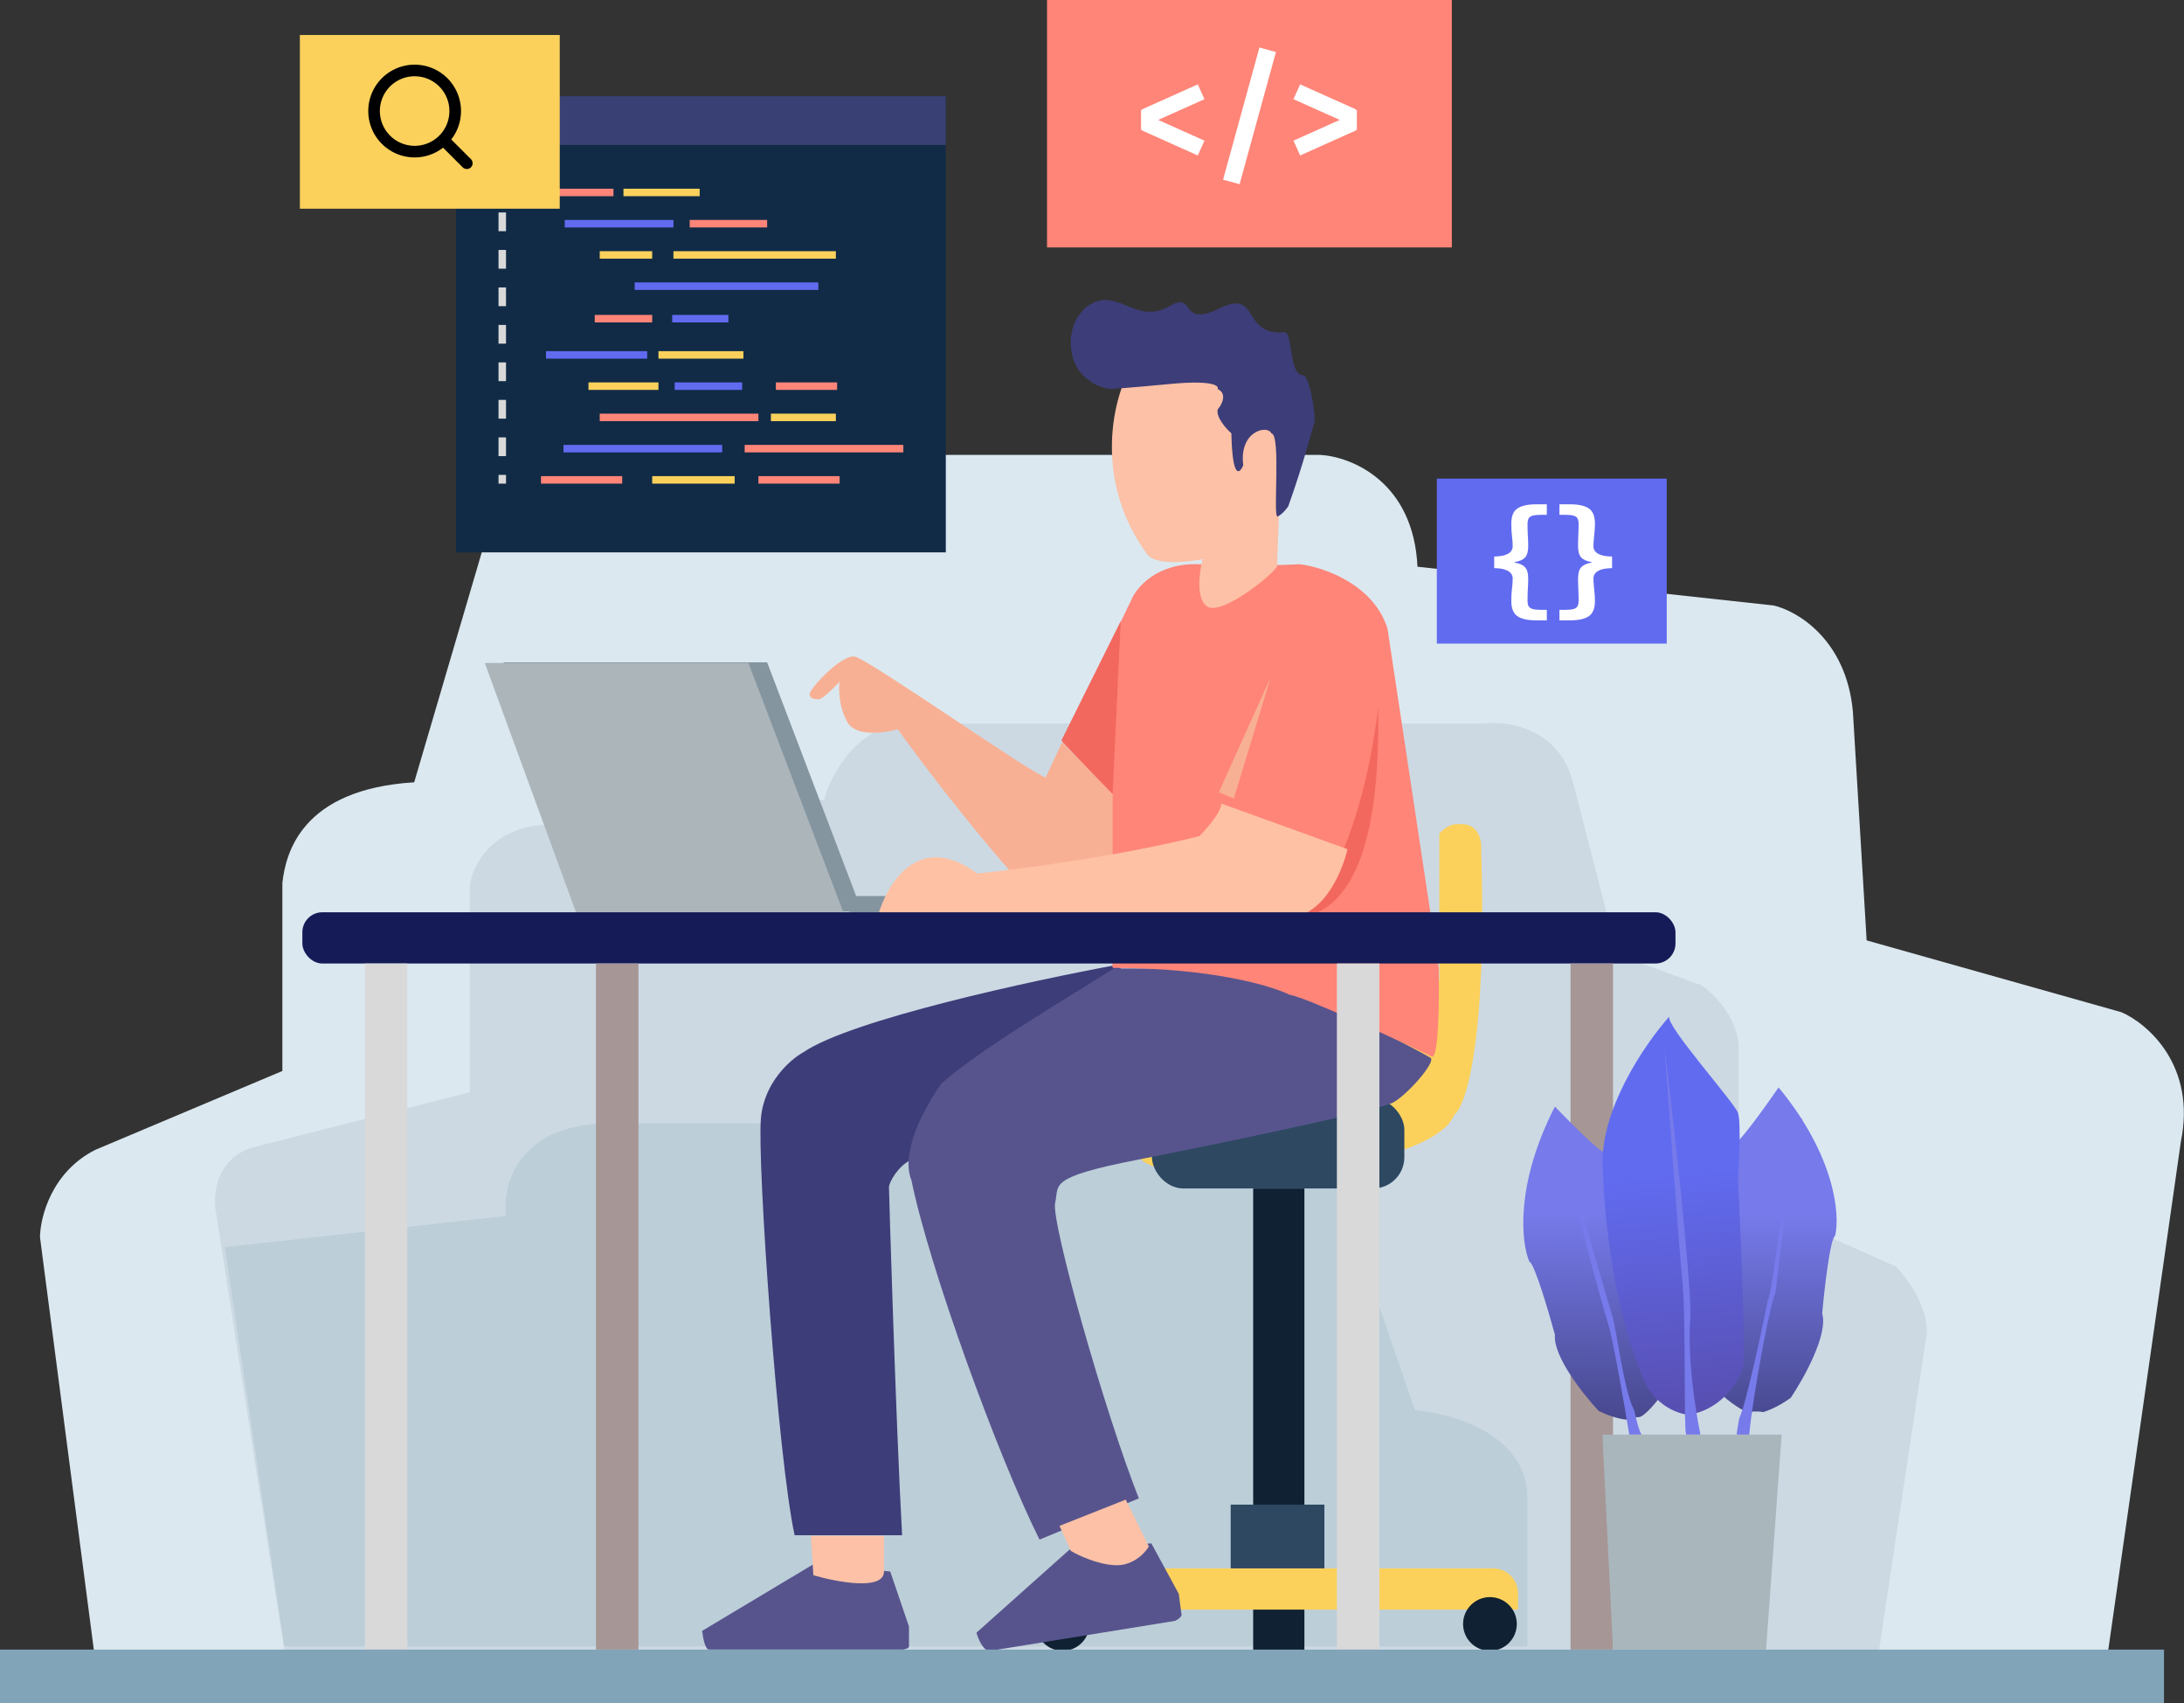 <svg width="1748" height="1363" viewBox="0 0 1748 1363" fill="none" xmlns="http://www.w3.org/2000/svg">
<rect x="0" y="0" width="1748" height="1363" fill="#333333" stroke="none"/>
<path d="M32 990L76 1327L1686.5 1326.5L1745.5 913.5C1757.9 852.7 1719 819.167 1698 810L1494 752.5L1483 569.5C1477.8 511.9 1438.5 488.833 1419.5 484.5L1134.5 453.5C1131.3 385.1 1081.17 365.333 1056.5 364H408.5L331.5 626C241.5 631.5 228.667 682.5 226 706.5V857L76.5 920C41.3 937.6 32.167 974 32 990Z" fill="#DBE8F0"/>
<path d="M173 971L227.5 1320H1504L1542 1067.5C1543.6 1045.9 1526.33 1022.5 1517.5 1013.5L1391.5 957.5V842.5C1393.5 817.3 1372.67 796 1362 788.5L1294.5 764L1258.5 624C1246.1 582.4 1206.67 576.667 1188.5 579H722.5C684.5 582.6 664.667 621.167 659.5 640C580.667 647.24 425.3 661.377 434.5 660C391.3 663.6 377.5 694.5 376 709.5V874L207 917C172.6 924.2 170 956 173 971Z" fill="#CCD9E3"/>
<path d="M180 998L227.5 1317.5H1222.5V1198.5C1222.5 1148.1 1162.5 1130.83 1132.5 1128.5L1053.5 899H484C413.6 901 402 949.167 405 973L180 998Z" fill="#BCCED8"/>
<rect x="1003" y="951" width="41" height="370" fill="#0F2132"/>
<rect x="985" y="1204" width="75" height="78" fill="#2E4862"/>
<path d="M897 1255H1195C1206.05 1255 1215 1263.95 1215 1275V1288H897V1255Z" fill="#FBD15C"/>
<path d="M1152 784V667C1158.4 659.8 1165.33 659 1168 659.5C1183.6 658.3 1186.17 673 1185.5 680.5C1190.3 833.3 1173.17 885.167 1164 892C1152.4 921.2 1068.83 935.833 1028.5 939.5C938.1 945.5 912.833 932 911.5 924.5L1152 784Z" fill="#FBD15C"/>
<path d="M1214 1299.5C1214 1311.37 1204.37 1321 1192.5 1321C1180.63 1321 1171 1311.37 1171 1299.5C1171 1287.63 1180.63 1278 1192.5 1278C1204.37 1278 1214 1287.63 1214 1299.5Z" fill="#0F2132"/>
<path d="M872 1299.5C872 1311.37 862.374 1321 850.5 1321C838.626 1321 829 1311.37 829 1299.5C829 1287.63 838.626 1278 850.5 1278C862.374 1278 872 1287.63 872 1299.5Z" fill="#0F2132"/>
<rect x="922" y="879" width="202" height="72" rx="25" fill="#2E4862"/>
<path d="M562 1305L650.5 1252L712.5 1257.5L727.5 1301.5V1317C727.9 1319 724.333 1319.83 722.5 1320H567.5C564.3 1320 562.5 1310 562 1305Z" fill="#57548D"/>
<path d="M781.5 1306.5L856 1240L921.5 1235L943.5 1275.5L945.5 1291C946.7 1293.4 942.667 1296 940.5 1297L792.5 1321C787.3 1321.8 783 1311.67 781.5 1306.5Z" fill="#57548D"/>
<path d="M643 842C681 816 826.5 784.5 894.5 772L950.5 842C880 870.5 738 924 728.5 928.5C718.968 933.015 711.5 946 711.5 950C711.5 954.561 717 1136.83 722 1228.5H636C622.5 1166.5 606 931 609 895C611.4 866.2 632.667 847.667 643 842Z" fill="#3D3D79"/>
<path d="M753 867.5C783 840.5 850.833 800.667 891.5 775H1007.5C1051.83 797.667 1141.4 843.7 1145 846.5C1149.5 850 1125.5 877 1114.5 882.5C1103.5 888 1002 910 910.5 928C837.3 942.4 848.039 948.045 844.5 962.5C840.961 976.955 883.99 1129.62 911.5 1199L832 1232C798.849 1165.7 743.571 1013.79 729.5 944.5C720.3 921.7 740.333 886 753 867.5Z" fill="#57548D"/>
<path d="M905.5 480L850.5 594L890.5 636.5C885.7 640.9 888.5 729.333 890.5 774.5C969.7 774.5 1017.83 788.833 1032 796C1045.2 798 1113.5 829.833 1146 845.5C1151.6 847.5 1152 799 1151.5 774.5L1110.5 503C1099.3 467.4 1059.17 453.833 1040.5 451.5C1028 452.167 994.5 453.1 960.5 451.5C926.5 449.9 909.667 469.833 905.5 480Z" fill="#FF8578"/>
<path d="M890.5 635.5L897 497L849.5 592.5L890.5 635.5Z" fill="#F3685E"/>
<path d="M987.5 639L1017 542L975.5 634L987.5 639Z" fill="#F8B094"/>
<path d="M1103.04 566C1103.95 624.63 1099.5 721 1044.66 733.408C1044.66 733.408 1088.43 688 1103.04 566Z" fill="#F3685E"/>
<path d="M403 530H614L690 729.5H476L403 530Z" fill="#8495A0"/>
<path d="M388 530.5H599L675 730H461L388 530.5Z" fill="#ACB5BA"/>
<path d="M680 717H756V730H680V717Z" fill="#8495A0"/>
<path d="M919.5 1237.5L901 1200L848 1221L857 1241C863.167 1244.67 879 1252.1 893 1252.5C907 1252.9 916.5 1242.67 919.5 1237.5Z" fill="#FCC1A6"/>
<path d="M651 1260.5L649 1229H707.5V1257.5C707.5 1273.1 669.833 1266 651 1260.5Z" fill="#FCC1A6"/>
<path d="M684.5 525.5C674.1 522.7 647.5 551.5 648 555.5C648.5 559.5 652 559.5 655.5 559.5C658.3 559.5 667.667 550.166 672 545.5C671.167 551 671.2 565.1 678 577.5C684.8 589.9 707.834 586.666 718.5 583.5C733.167 604 771.6 655.3 808 696.5C844.4 737.7 878.167 725.666 890.5 714.5V635.5L850 594L837 622C830.5 622.5 697.5 529 684.5 525.5Z" fill="#F8B094"/>
<path d="M918.5 444C875.3 385.6 890.167 320.167 904.5 295.5C942.667 301.167 1022.6 314.1 1025 314.5C1027.4 314.9 1024 407.333 1022 453.5C1019 459.5 978.5 492.5 966.5 485.5C956.9 479.9 959.833 457.833 962.5 447.5C950.833 449.833 925.7 452.4 918.5 444Z" fill="#FCC1A6"/>
<path d="M1078.5 679.5L977.5 643C977.5 651.5 960 669 960 669C960 669 893 687 782 699C735.2 664.2 709.5 707.5 702.5 733.5C798.667 732.167 998.4 730.3 1028 733.5C1057.6 736.7 1074 698.833 1078.5 679.5Z" fill="#FFC1A4"/>
<path d="M936.552 307.243C970.152 304.043 975.886 308.576 974.552 311.243C982.552 315.058 977.886 323.833 974.552 327.743C973.352 334.143 981.386 343.076 985.552 346.743C986.352 383.943 992.219 379.243 995.052 372.243C991.552 344.743 1014.55 339.743 1017.55 346.743C1025.55 347.743 1018.55 414.743 1022.55 413.243C1025.75 412.043 1029.55 407.41 1031.05 405.243C1044.05 368.743 1049.05 347.243 1051.55 339.743C1054.05 332.243 1047.55 300.243 1043.05 300.243C1031.05 299.743 1035.05 265.743 1028.05 265.743C993.552 269.243 1008.55 230.743 976.052 246.743C943.552 262.743 957.052 232.743 936.552 244.743C916.052 256.743 904.052 242.743 888.052 240.243C872.052 237.743 853.552 254.743 857.552 281.243C860.752 302.443 879.219 310.076 888.052 311.243C890.219 311.243 902.952 310.443 936.552 307.243Z" fill="#3D3D79"/>
<rect x="242" y="730" width="1099" height="41" rx="16" fill="#141B57"/>
<path d="M292 771H326V1320H292V771Z" fill="#D9D9D9"/>
<path d="M1070 771H1104V1320H1070V771Z" fill="#D9D9D9"/>
<path d="M1257 771H1291V1320H1257V771Z" fill="#A69696"/>
<path d="M477 771H511V1320H477V771Z" fill="#A69696"/>
<rect y="1320" width="1732" height="43" fill="#81A4B8"/>
<path d="M1279.5 1129C1289.9 1134.2 1298.83 1135.83 1302 1136C1303.33 1135.33 1307.1 1134 1311.5 1134C1315.9 1134 1326 1121.67 1330.5 1115.5C1315.67 1050.17 1285.5 919.9 1283.5 921.5C1281.5 923.1 1256.67 898.167 1244.5 885.5C1212.5 947.9 1217.5 994.167 1224 1009.5C1228 1010.7 1239.33 1049 1244.5 1068C1242.9 1085.2 1267.17 1115.83 1279.5 1129Z" fill="url(#paint0_linear_50_36)"/>
<path d="M1433.29 1118.48C1423.35 1125.74 1414.27 1129.17 1410.98 1129.97C1409.45 1129.58 1405.23 1129.03 1400.61 1129.92C1395.98 1130.81 1383.01 1120.64 1377.1 1115.45C1380.21 1047.72 1387.02 912.56 1389.43 913.74C1391.84 914.919 1413.18 885.184 1423.54 870.169C1469.11 925.492 1472.69 972.337 1468.79 988.845C1464.82 990.845 1460.22 1031.08 1458.42 1050.95C1463.39 1067.67 1443.74 1102.93 1433.29 1118.48Z" fill="url(#paint1_linear_50_36)"/>
<path d="M1283 937C1278.6 890.6 1316.5 835.333 1336 813.5C1333 820.5 1388 882 1391 890.5C1394 899 1391 941.5 1391 943.5C1391 945.5 1396.5 1044 1395.5 1093.5C1384.3 1123.5 1360.5 1131.67 1350 1132C1332 1128.8 1321.17 1115.33 1318 1109C1291.6 1053 1283.67 971 1283 937Z" fill="url(#paint2_linear_50_36)"/>
<path d="M1346.5 1025C1344.1 1001 1335.83 888.667 1332 835.5C1339 893.167 1353 1017.4 1353 1053C1350.2 1085.8 1357.17 1130 1361 1148H1349.5C1347.5 1142 1349.5 1055 1346.5 1025Z" fill="#767AEA"/>
<path d="M1314 1148H1304C1300 1123.5 1291 1071.4 1287 1059C1282 1043.5 1257 950.5 1255.5 940.5C1254.19 931.76 1249.44 914.235 1246.26 905.618C1244.74 901.955 1244.06 900.467 1245 902.5C1245.38 903.319 1245.8 904.376 1246.26 905.618C1249.61 913.668 1257.06 932.223 1260.5 947C1265.5 968.5 1287.5 1043.5 1290.5 1053C1293.5 1062.5 1300 1114.5 1308 1128.5C1309.17 1134.17 1312 1146 1314 1148Z" fill="#767AEA"/>
<path d="M1400 1148H1390C1390 1146.4 1391.33 1138.67 1392 1135C1397.2 1124.6 1409.5 1067.33 1415 1040C1417 1036.8 1421.17 1006.67 1423 992C1423 986 1429.33 958.167 1432.5 945C1434.9 935.8 1439.83 907.5 1442 894.5C1443.2 897.7 1440.17 919.5 1438.5 930C1432.9 938.8 1424.5 1003.67 1421 1035C1417.5 1039.5 1403.33 1113.67 1400 1148Z" fill="#767AEA"/>
<path d="M1282.5 1148H1426L1413.5 1320H1291L1282.5 1148Z" fill="#A9B6BC"/>
<rect x="838" width="324" height="198" fill="#FF8578"/>
<path d="M1008.01 38L1021.23 41.641L992.125 147.403L978.897 143.762L1008.01 38Z" fill="white"/>
<path d="M1040.58 67.507L1085.29 87.547L1079.98 99.41L1035.26 79.37L1040.58 67.507Z" fill="white"/>
<path d="M1035.26 112.547L1079.98 92.507L1085.29 104.37L1040.58 124.41L1035.26 112.547Z" fill="white"/>
<path d="M1078 88H1086V104H1078V88Z" fill="white"/>
<path d="M958.683 124.41L913.969 104.37L919.285 92.507L964 112.547L958.683 124.41Z" fill="white"/>
<path d="M964 79.37L919.285 99.409L913.969 87.546L958.683 67.507L964 79.37Z" fill="white"/>
<path d="M921.261 103.917H913.261V87.917H921.261V103.917Z" fill="white"/>
<rect x="1150" y="383" width="184" height="132" fill="#616BF0"/>
<path d="M1229.7 496.416C1222.79 496.416 1217.72 495.3 1214.48 493.068C1211.24 490.836 1209.62 486.84 1209.62 481.08C1209.62 478.488 1209.69 476.256 1209.83 474.384C1210.05 472.44 1210.23 470.568 1210.37 468.768C1210.59 466.968 1210.7 464.916 1210.7 462.612C1210.7 461.316 1210.26 460.092 1209.4 458.94C1208.54 457.716 1207.02 456.708 1204.86 455.916C1202.78 455.124 1199.79 454.692 1195.9 454.62V445.332C1199.79 445.26 1202.78 444.828 1204.86 444.036C1207.02 443.244 1208.54 442.272 1209.4 441.12C1210.26 439.896 1210.7 438.636 1210.7 437.34C1210.7 435.108 1210.59 433.092 1210.37 431.292C1210.23 429.42 1210.05 427.512 1209.83 425.568C1209.69 423.624 1209.62 421.392 1209.62 418.872C1209.62 413.04 1211.24 409.044 1214.48 406.884C1217.72 404.652 1222.79 403.536 1229.7 403.536H1238.02V411.96H1233.59C1230.64 411.96 1228.37 412.176 1226.79 412.608C1225.2 413.04 1224.09 413.796 1223.44 414.876C1222.86 415.956 1222.58 417.504 1222.58 419.52C1222.58 422.4 1222.65 425.244 1222.79 428.052C1223.01 430.86 1223.12 433.884 1223.12 437.124C1223.12 441.228 1222.29 444.216 1220.63 446.088C1218.98 447.888 1216.2 449.112 1212.32 449.76V450.192C1216.2 450.84 1218.98 452.1 1220.63 453.972C1222.29 455.772 1223.12 458.724 1223.12 462.828C1223.12 466.068 1223.01 469.092 1222.79 471.9C1222.65 474.708 1222.58 477.552 1222.58 480.432C1222.58 482.448 1222.86 483.996 1223.44 485.076C1224.09 486.156 1225.2 486.912 1226.79 487.344C1228.37 487.776 1230.64 487.992 1233.59 487.992H1238.02V496.416H1229.7ZM1248.13 496.416V487.992H1252.56C1255.51 487.992 1257.78 487.776 1259.36 487.344C1260.95 486.912 1262.03 486.156 1262.6 485.076C1263.18 483.996 1263.47 482.448 1263.47 480.432C1263.47 477.552 1263.39 474.708 1263.25 471.9C1263.11 469.092 1263.03 466.068 1263.03 462.828C1263.03 458.724 1263.86 455.772 1265.52 453.972C1267.17 452.1 1269.95 450.84 1273.83 450.192V449.76C1269.95 449.112 1267.17 447.888 1265.52 446.088C1263.86 444.216 1263.03 441.228 1263.03 437.124C1263.03 433.884 1263.11 430.86 1263.25 428.052C1263.39 425.244 1263.47 422.4 1263.47 419.52C1263.47 417.504 1263.18 415.956 1262.6 414.876C1262.03 413.796 1260.95 413.04 1259.36 412.608C1257.78 412.176 1255.51 411.96 1252.56 411.96H1248.13V403.536H1256.45C1263.36 403.536 1268.43 404.652 1271.67 406.884C1274.91 409.044 1276.53 413.04 1276.53 418.872C1276.53 421.392 1276.43 423.624 1276.21 425.568C1276.07 427.512 1275.89 429.42 1275.67 431.292C1275.45 433.092 1275.35 435.108 1275.35 437.34C1275.35 438.636 1275.78 439.896 1276.64 441.12C1277.51 442.272 1279.02 443.244 1281.18 444.036C1283.34 444.828 1286.36 445.26 1290.25 445.332V454.62C1286.36 454.692 1283.34 455.124 1281.18 455.916C1279.02 456.708 1277.51 457.716 1276.64 458.94C1275.78 460.092 1275.35 461.316 1275.35 462.612C1275.35 464.916 1275.45 466.968 1275.67 468.768C1275.89 470.568 1276.07 472.44 1276.21 474.384C1276.43 476.256 1276.53 478.488 1276.53 481.08C1276.53 486.84 1274.91 490.836 1271.67 493.068C1268.43 495.3 1263.36 496.416 1256.45 496.416H1248.13Z" fill="white"/>
<rect x="365" y="77" width="392" height="365" fill="#112B46"/>
<path d="M429 151H491V157H429V151Z" fill="#FF8578"/>
<path d="M480 331H607V337H480V331Z" fill="#FF8578"/>
<path d="M433 381H498V387H433V381Z" fill="#FF8578"/>
<path d="M607 381H672V387H607V381Z" fill="#FF8578"/>
<path d="M596 356H723V362H596V356Z" fill="#FF8578"/>
<path d="M621 306H670V312H621V306Z" fill="#FF8578"/>
<path d="M476 252H522V258H476V252Z" fill="#FF8578"/>
<path d="M552 176H614V182H552V176Z" fill="#FF8578"/>
<path d="M499 151H560V157H499V151Z" fill="#FBD15C"/>
<path d="M522 381H588V387H522V381Z" fill="#FBD15C"/>
<path d="M617 331H669V337H617V331Z" fill="#FBD15C"/>
<path d="M471 306H527V312H471V306Z" fill="#FBD15C"/>
<path d="M527 281H595V287H527V281Z" fill="#FBD15C"/>
<path d="M539 201H669V207H539V201Z" fill="#FBD15C"/>
<path d="M480 201H522V207H480V201Z" fill="#FBD15C"/>
<path d="M452 176H539V182H452V176Z" fill="#616BF0"/>
<path d="M451 356H578V362H451V356Z" fill="#616BF0"/>
<path d="M540 306H594V312H540V306Z" fill="#616BF0"/>
<path d="M437 281H518V287H437V281Z" fill="#616BF0"/>
<path d="M538 252H583V258H538V252Z" fill="#616BF0"/>
<path d="M508 226H655V232H508V226Z" fill="#616BF0"/>
<path d="M399 170H405V185H399V170Z" fill="#D9D9D9"/>
<path d="M399 380H405V387H399V380Z" fill="#D9D9D9"/>
<path d="M399 350H405V365H399V350Z" fill="#D9D9D9"/>
<path d="M399 320H405V335H399V320Z" fill="#D9D9D9"/>
<path d="M399 290H405V305H399V290Z" fill="#D9D9D9"/>
<path d="M399 260H405V275H399V260Z" fill="#D9D9D9"/>
<path d="M399 230H405V245H399V230Z" fill="#D9D9D9"/>
<path d="M399 200H405V215H399V200Z" fill="#D9D9D9"/>
<rect x="365" y="77" width="392" height="39" fill="#394073"/>
<rect x="240" y="28" width="208" height="139" fill="#FBD15C"/>
<path d="M376.912 127.338L361.173 111.598C366.256 105.111 369.008 97.101 368.984 88.859C368.984 81.517 366.807 74.339 362.728 68.234C358.648 62.129 352.85 57.37 346.067 54.56C339.283 51.751 331.818 51.015 324.617 52.448C317.415 53.88 310.8 57.416 305.608 62.608C300.416 67.8 296.88 74.415 295.448 81.617C294.015 88.818 294.75 96.283 297.56 103.067C300.37 109.85 305.129 115.648 311.234 119.728C317.339 123.807 324.517 125.984 331.859 125.984C340.101 126.008 348.111 123.256 354.598 118.173L370.338 133.912C371.214 134.776 372.395 135.261 373.625 135.261C374.855 135.261 376.036 134.776 376.912 133.912C377.345 133.481 377.688 132.969 377.922 132.405C378.156 131.841 378.277 131.236 378.277 130.625C378.277 130.014 378.156 129.409 377.922 128.845C377.688 128.281 377.345 127.769 376.912 127.338ZM304.016 88.859C304.016 83.352 305.649 77.969 308.708 73.39C311.768 68.811 316.116 65.243 321.204 63.135C326.292 61.028 331.89 60.476 337.291 61.551C342.693 62.625 347.654 65.277 351.548 69.171C355.442 73.065 358.094 78.026 359.168 83.427C360.242 88.829 359.691 94.427 357.584 99.515C355.476 104.603 351.907 108.951 347.329 112.011C342.75 115.07 337.366 116.703 331.859 116.703C324.478 116.693 317.402 113.756 312.182 108.537C306.963 103.317 304.026 96.241 304.016 88.859Z" fill="black"/>
<defs>
<linearGradient id="paint0_linear_50_36" x1="1440.7" y1="973.202" x2="1438.93" y2="1173.34" gradientUnits="userSpaceOnUse">
<stop stop-color="#767AEA"/>
<stop offset="1" stop-color="#3D3D79"/>
</linearGradient>
<linearGradient id="paint1_linear_50_36" x1="1440.7" y1="973.202" x2="1438.93" y2="1173.34" gradientUnits="userSpaceOnUse">
<stop stop-color="#767AEA"/>
<stop offset="1" stop-color="#3D3D79"/>
</linearGradient>
<linearGradient id="paint2_linear_50_36" x1="1333" y1="939.5" x2="1352" y2="1132" gradientUnits="userSpaceOnUse">
<stop stop-color="#616BF0"/>
<stop offset="1" stop-color="#584EB0"/>
</linearGradient>
</defs>
</svg>
